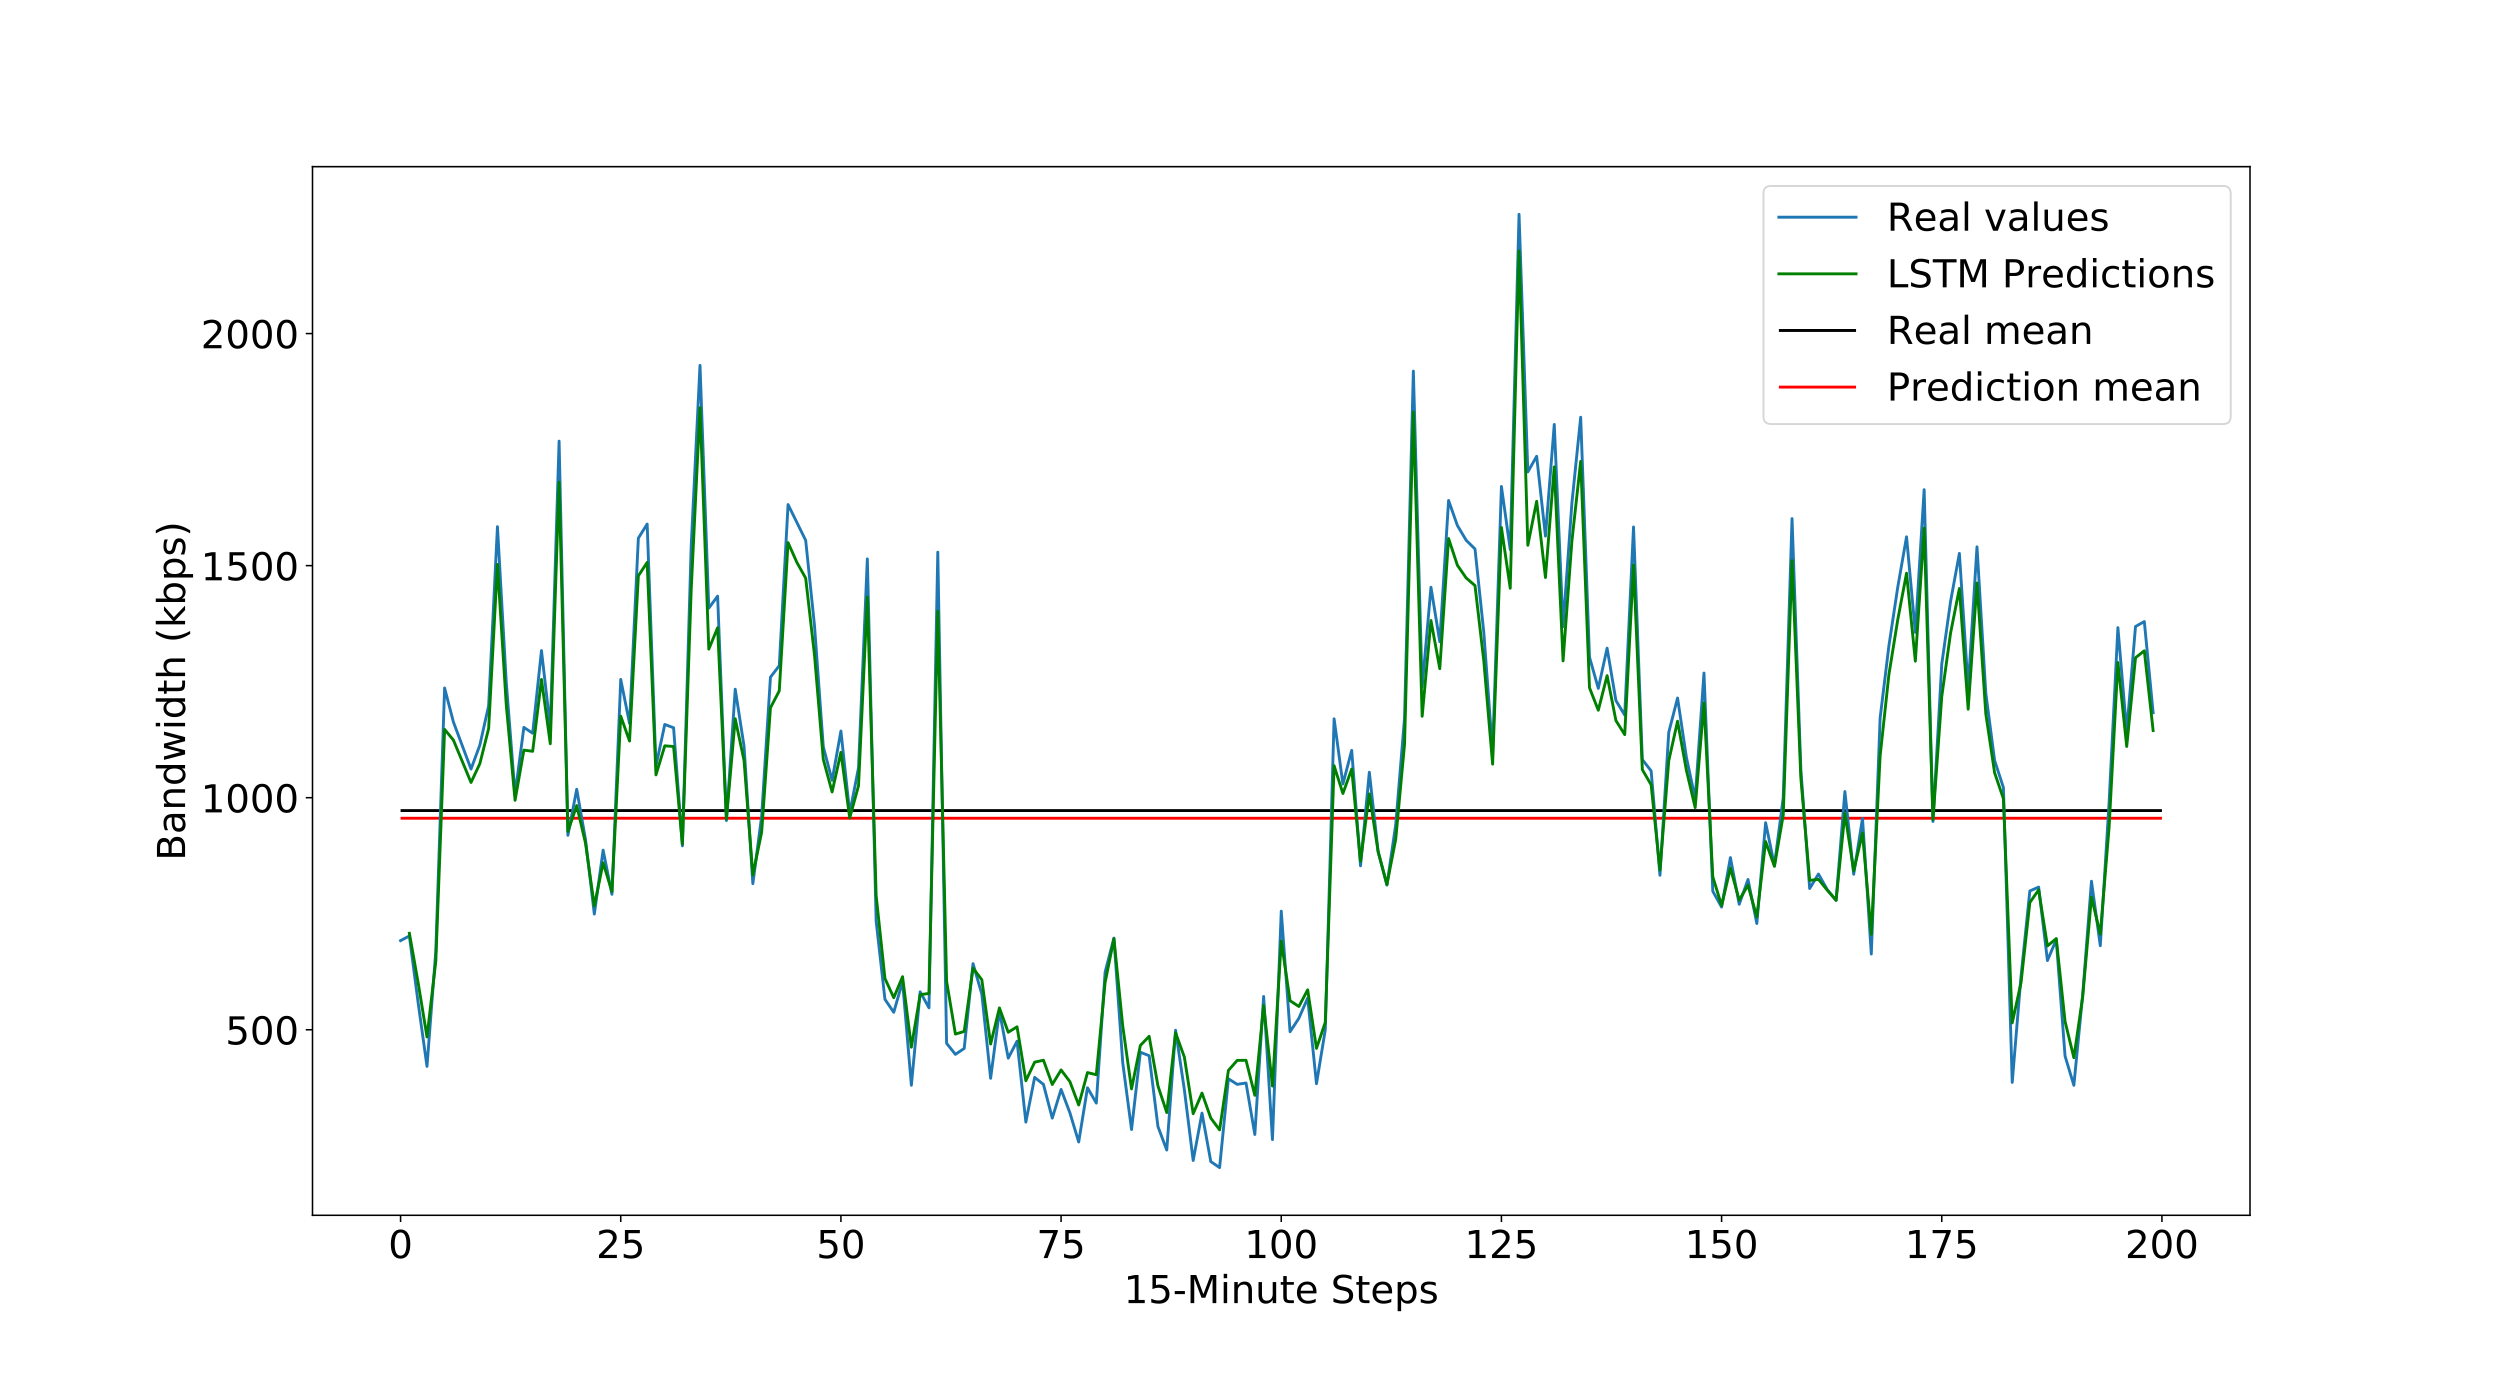 <?xml version="1.0" encoding="utf-8" standalone="no"?>
<!DOCTYPE svg PUBLIC "-//W3C//DTD SVG 1.1//EN"
  "http://www.w3.org/Graphics/SVG/1.1/DTD/svg11.dtd">
<!-- Created with matplotlib (http://matplotlib.org/) -->
<svg height="720pt" version="1.1" viewBox="0 0 1296 720" width="1296pt" xmlns="http://www.w3.org/2000/svg" xmlns:xlink="http://www.w3.org/1999/xlink">
 <defs>
  <style type="text/css">
*{stroke-linecap:butt;stroke-linejoin:round;}
  </style>
 </defs>
 <g id="figure_1">
  <g id="patch_1">
   <path d="M 0 720 
L 1296 720 
L 1296 0 
L 0 0 
z
" style="fill:#ffffff;"/>
  </g>
  <g id="axes_1">
   <g id="patch_2">
    <path d="M 162 630 
L 1166.4 630 
L 1166.4 86.4 
L 162 86.4 
z
" style="fill:#ffffff;"/>
   </g>
   <g id="matplotlib.axis_1">
    <g id="xtick_1">
     <g id="line2d_1">
      <defs>
       <path d="M 0 0 
L 0 3.5 
" id="ma4b2be8c53" style="stroke:#000000;stroke-width:0.8;"/>
      </defs>
      <g>
       <use style="stroke:#000000;stroke-width:0.8;" x="207.655" xlink:href="#ma4b2be8c53" y="630"/>
      </g>
     </g>
     <g id="text_1">
      <!-- 0 -->
      <defs>
       <path d="M 31.781 66.406 
Q 24.172 66.406 20.328 58.906 
Q 16.5 51.422 16.5 36.375 
Q 16.5 21.391 20.328 13.891 
Q 24.172 6.391 31.781 6.391 
Q 39.453 6.391 43.281 13.891 
Q 47.125 21.391 47.125 36.375 
Q 47.125 51.422 43.281 58.906 
Q 39.453 66.406 31.781 66.406 
z
M 31.781 74.219 
Q 44.047 74.219 50.516 64.516 
Q 56.984 54.828 56.984 36.375 
Q 56.984 17.969 50.516 8.266 
Q 44.047 -1.422 31.781 -1.422 
Q 19.531 -1.422 13.062 8.266 
Q 6.594 17.969 6.594 36.375 
Q 6.594 54.828 13.062 64.516 
Q 19.531 74.219 31.781 74.219 
z
" id="DejaVuSans-30"/>
      </defs>
      <g transform="translate(201.292 652.197)scale(0.2 -0.2)">
       <use xlink:href="#DejaVuSans-30"/>
      </g>
     </g>
    </g>
    <g id="xtick_2">
     <g id="line2d_2">
      <g>
       <use style="stroke:#000000;stroke-width:0.8;" x="321.791" xlink:href="#ma4b2be8c53" y="630"/>
      </g>
     </g>
     <g id="text_2">
      <!-- 25 -->
      <defs>
       <path d="M 19.188 8.297 
L 53.609 8.297 
L 53.609 0 
L 7.328 0 
L 7.328 8.297 
Q 12.938 14.109 22.625 23.891 
Q 32.328 33.688 34.812 36.531 
Q 39.547 41.844 41.422 45.531 
Q 43.312 49.219 43.312 52.781 
Q 43.312 58.594 39.234 62.25 
Q 35.156 65.922 28.609 65.922 
Q 23.969 65.922 18.812 64.312 
Q 13.672 62.703 7.812 59.422 
L 7.812 69.391 
Q 13.766 71.781 18.938 73 
Q 24.125 74.219 28.422 74.219 
Q 39.75 74.219 46.484 68.547 
Q 53.219 62.891 53.219 53.422 
Q 53.219 48.922 51.531 44.891 
Q 49.859 40.875 45.406 35.406 
Q 44.188 33.984 37.641 27.219 
Q 31.109 20.453 19.188 8.297 
z
" id="DejaVuSans-32"/>
       <path d="M 10.797 72.906 
L 49.516 72.906 
L 49.516 64.594 
L 19.828 64.594 
L 19.828 46.734 
Q 21.969 47.469 24.109 47.828 
Q 26.266 48.188 28.422 48.188 
Q 40.625 48.188 47.75 41.5 
Q 54.891 34.812 54.891 23.391 
Q 54.891 11.625 47.562 5.094 
Q 40.234 -1.422 26.906 -1.422 
Q 22.312 -1.422 17.547 -0.641 
Q 12.797 0.141 7.719 1.703 
L 7.719 11.625 
Q 12.109 9.234 16.797 8.062 
Q 21.484 6.891 26.703 6.891 
Q 35.156 6.891 40.078 11.328 
Q 45.016 15.766 45.016 23.391 
Q 45.016 31 40.078 35.438 
Q 35.156 39.891 26.703 39.891 
Q 22.75 39.891 18.812 39.016 
Q 14.891 38.141 10.797 36.281 
z
" id="DejaVuSans-35"/>
      </defs>
      <g transform="translate(309.066 652.197)scale(0.2 -0.2)">
       <use xlink:href="#DejaVuSans-32"/>
       <use x="63.623" xlink:href="#DejaVuSans-35"/>
      </g>
     </g>
    </g>
    <g id="xtick_3">
     <g id="line2d_3">
      <g>
       <use style="stroke:#000000;stroke-width:0.8;" x="435.927" xlink:href="#ma4b2be8c53" y="630"/>
      </g>
     </g>
     <g id="text_3">
      <!-- 50 -->
      <g transform="translate(423.202 652.197)scale(0.2 -0.2)">
       <use xlink:href="#DejaVuSans-35"/>
       <use x="63.623" xlink:href="#DejaVuSans-30"/>
      </g>
     </g>
    </g>
    <g id="xtick_4">
     <g id="line2d_4">
      <g>
       <use style="stroke:#000000;stroke-width:0.8;" x="550.064" xlink:href="#ma4b2be8c53" y="630"/>
      </g>
     </g>
     <g id="text_4">
      <!-- 75 -->
      <defs>
       <path d="M 8.203 72.906 
L 55.078 72.906 
L 55.078 68.703 
L 28.609 0 
L 18.312 0 
L 43.219 64.594 
L 8.203 64.594 
z
" id="DejaVuSans-37"/>
      </defs>
      <g transform="translate(537.339 652.197)scale(0.2 -0.2)">
       <use xlink:href="#DejaVuSans-37"/>
       <use x="63.623" xlink:href="#DejaVuSans-35"/>
      </g>
     </g>
    </g>
    <g id="xtick_5">
     <g id="line2d_5">
      <g>
       <use style="stroke:#000000;stroke-width:0.8;" x="664.2" xlink:href="#ma4b2be8c53" y="630"/>
      </g>
     </g>
     <g id="text_5">
      <!-- 100 -->
      <defs>
       <path d="M 12.406 8.297 
L 28.516 8.297 
L 28.516 63.922 
L 10.984 60.406 
L 10.984 69.391 
L 28.422 72.906 
L 38.281 72.906 
L 38.281 8.297 
L 54.391 8.297 
L 54.391 0 
L 12.406 0 
z
" id="DejaVuSans-31"/>
      </defs>
      <g transform="translate(645.112 652.197)scale(0.2 -0.2)">
       <use xlink:href="#DejaVuSans-31"/>
       <use x="63.623" xlink:href="#DejaVuSans-30"/>
       <use x="127.246" xlink:href="#DejaVuSans-30"/>
      </g>
     </g>
    </g>
    <g id="xtick_6">
     <g id="line2d_6">
      <g>
       <use style="stroke:#000000;stroke-width:0.8;" x="778.336" xlink:href="#ma4b2be8c53" y="630"/>
      </g>
     </g>
     <g id="text_6">
      <!-- 125 -->
      <g transform="translate(759.249 652.197)scale(0.2 -0.2)">
       <use xlink:href="#DejaVuSans-31"/>
       <use x="63.623" xlink:href="#DejaVuSans-32"/>
       <use x="127.246" xlink:href="#DejaVuSans-35"/>
      </g>
     </g>
    </g>
    <g id="xtick_7">
     <g id="line2d_7">
      <g>
       <use style="stroke:#000000;stroke-width:0.8;" x="892.473" xlink:href="#ma4b2be8c53" y="630"/>
      </g>
     </g>
     <g id="text_7">
      <!-- 150 -->
      <g transform="translate(873.385 652.197)scale(0.2 -0.2)">
       <use xlink:href="#DejaVuSans-31"/>
       <use x="63.623" xlink:href="#DejaVuSans-35"/>
       <use x="127.246" xlink:href="#DejaVuSans-30"/>
      </g>
     </g>
    </g>
    <g id="xtick_8">
     <g id="line2d_8">
      <g>
       <use style="stroke:#000000;stroke-width:0.8;" x="1006.609" xlink:href="#ma4b2be8c53" y="630"/>
      </g>
     </g>
     <g id="text_8">
      <!-- 175 -->
      <g transform="translate(987.522 652.197)scale(0.2 -0.2)">
       <use xlink:href="#DejaVuSans-31"/>
       <use x="63.623" xlink:href="#DejaVuSans-37"/>
       <use x="127.246" xlink:href="#DejaVuSans-35"/>
      </g>
     </g>
    </g>
    <g id="xtick_9">
     <g id="line2d_9">
      <g>
       <use style="stroke:#000000;stroke-width:0.8;" x="1120.745" xlink:href="#ma4b2be8c53" y="630"/>
      </g>
     </g>
     <g id="text_9">
      <!-- 200 -->
      <g transform="translate(1101.658 652.197)scale(0.2 -0.2)">
       <use xlink:href="#DejaVuSans-32"/>
       <use x="63.623" xlink:href="#DejaVuSans-30"/>
       <use x="127.246" xlink:href="#DejaVuSans-30"/>
      </g>
     </g>
    </g>
    <g id="text_10">
     <!-- 15-Minute Steps -->
     <defs>
      <path d="M 4.891 31.391 
L 31.203 31.391 
L 31.203 23.391 
L 4.891 23.391 
z
" id="DejaVuSans-2d"/>
      <path d="M 9.812 72.906 
L 24.516 72.906 
L 43.109 23.297 
L 61.812 72.906 
L 76.516 72.906 
L 76.516 0 
L 66.891 0 
L 66.891 64.016 
L 48.094 14.016 
L 38.188 14.016 
L 19.391 64.016 
L 19.391 0 
L 9.812 0 
z
" id="DejaVuSans-4d"/>
      <path d="M 9.422 54.688 
L 18.406 54.688 
L 18.406 0 
L 9.422 0 
z
M 9.422 75.984 
L 18.406 75.984 
L 18.406 64.594 
L 9.422 64.594 
z
" id="DejaVuSans-69"/>
      <path d="M 54.891 33.016 
L 54.891 0 
L 45.906 0 
L 45.906 32.719 
Q 45.906 40.484 42.875 44.328 
Q 39.844 48.188 33.797 48.188 
Q 26.516 48.188 22.312 43.547 
Q 18.109 38.922 18.109 30.906 
L 18.109 0 
L 9.078 0 
L 9.078 54.688 
L 18.109 54.688 
L 18.109 46.188 
Q 21.344 51.125 25.703 53.562 
Q 30.078 56 35.797 56 
Q 45.219 56 50.047 50.172 
Q 54.891 44.344 54.891 33.016 
z
" id="DejaVuSans-6e"/>
      <path d="M 8.5 21.578 
L 8.5 54.688 
L 17.484 54.688 
L 17.484 21.922 
Q 17.484 14.156 20.5 10.266 
Q 23.531 6.391 29.594 6.391 
Q 36.859 6.391 41.078 11.031 
Q 45.312 15.672 45.312 23.688 
L 45.312 54.688 
L 54.297 54.688 
L 54.297 0 
L 45.312 0 
L 45.312 8.406 
Q 42.047 3.422 37.719 1 
Q 33.406 -1.422 27.688 -1.422 
Q 18.266 -1.422 13.375 4.438 
Q 8.5 10.297 8.5 21.578 
z
M 31.109 56 
z
" id="DejaVuSans-75"/>
      <path d="M 18.312 70.219 
L 18.312 54.688 
L 36.812 54.688 
L 36.812 47.703 
L 18.312 47.703 
L 18.312 18.016 
Q 18.312 11.328 20.141 9.422 
Q 21.969 7.516 27.594 7.516 
L 36.812 7.516 
L 36.812 0 
L 27.594 0 
Q 17.188 0 13.234 3.875 
Q 9.281 7.766 9.281 18.016 
L 9.281 47.703 
L 2.688 47.703 
L 2.688 54.688 
L 9.281 54.688 
L 9.281 70.219 
z
" id="DejaVuSans-74"/>
      <path d="M 56.203 29.594 
L 56.203 25.203 
L 14.891 25.203 
Q 15.484 15.922 20.484 11.062 
Q 25.484 6.203 34.422 6.203 
Q 39.594 6.203 44.453 7.469 
Q 49.312 8.734 54.109 11.281 
L 54.109 2.781 
Q 49.266 0.734 44.188 -0.344 
Q 39.109 -1.422 33.891 -1.422 
Q 20.797 -1.422 13.156 6.188 
Q 5.516 13.812 5.516 26.812 
Q 5.516 40.234 12.766 48.109 
Q 20.016 56 32.328 56 
Q 43.359 56 49.781 48.891 
Q 56.203 41.797 56.203 29.594 
z
M 47.219 32.234 
Q 47.125 39.594 43.094 43.984 
Q 39.062 48.391 32.422 48.391 
Q 24.906 48.391 20.391 44.141 
Q 15.875 39.891 15.188 32.172 
z
" id="DejaVuSans-65"/>
      <path id="DejaVuSans-20"/>
      <path d="M 53.516 70.516 
L 53.516 60.891 
Q 47.906 63.578 42.922 64.891 
Q 37.938 66.219 33.297 66.219 
Q 25.25 66.219 20.875 63.094 
Q 16.5 59.969 16.5 54.203 
Q 16.5 49.359 19.406 46.891 
Q 22.312 44.438 30.422 42.922 
L 36.375 41.703 
Q 47.406 39.594 52.656 34.297 
Q 57.906 29 57.906 20.125 
Q 57.906 9.516 50.797 4.047 
Q 43.703 -1.422 29.984 -1.422 
Q 24.812 -1.422 18.969 -0.25 
Q 13.141 0.922 6.891 3.219 
L 6.891 13.375 
Q 12.891 10.016 18.656 8.297 
Q 24.422 6.594 29.984 6.594 
Q 38.422 6.594 43.016 9.906 
Q 47.609 13.234 47.609 19.391 
Q 47.609 24.75 44.312 27.781 
Q 41.016 30.812 33.5 32.328 
L 27.484 33.5 
Q 16.453 35.688 11.516 40.375 
Q 6.594 45.062 6.594 53.422 
Q 6.594 63.094 13.406 68.656 
Q 20.219 74.219 32.172 74.219 
Q 37.312 74.219 42.625 73.281 
Q 47.953 72.359 53.516 70.516 
z
" id="DejaVuSans-53"/>
      <path d="M 18.109 8.203 
L 18.109 -20.797 
L 9.078 -20.797 
L 9.078 54.688 
L 18.109 54.688 
L 18.109 46.391 
Q 20.953 51.266 25.266 53.625 
Q 29.594 56 35.594 56 
Q 45.562 56 51.781 48.094 
Q 58.016 40.188 58.016 27.297 
Q 58.016 14.406 51.781 6.484 
Q 45.562 -1.422 35.594 -1.422 
Q 29.594 -1.422 25.266 0.953 
Q 20.953 3.328 18.109 8.203 
z
M 48.688 27.297 
Q 48.688 37.203 44.609 42.844 
Q 40.531 48.484 33.406 48.484 
Q 26.266 48.484 22.188 42.844 
Q 18.109 37.203 18.109 27.297 
Q 18.109 17.391 22.188 11.75 
Q 26.266 6.109 33.406 6.109 
Q 40.531 6.109 44.609 11.75 
Q 48.688 17.391 48.688 27.297 
z
" id="DejaVuSans-70"/>
      <path d="M 44.281 53.078 
L 44.281 44.578 
Q 40.484 46.531 36.375 47.5 
Q 32.281 48.484 27.875 48.484 
Q 21.188 48.484 17.844 46.438 
Q 14.5 44.391 14.5 40.281 
Q 14.5 37.156 16.891 35.375 
Q 19.281 33.594 26.516 31.984 
L 29.594 31.297 
Q 39.156 29.25 43.188 25.516 
Q 47.219 21.781 47.219 15.094 
Q 47.219 7.469 41.188 3.016 
Q 35.156 -1.422 24.609 -1.422 
Q 20.219 -1.422 15.453 -0.562 
Q 10.688 0.297 5.422 2 
L 5.422 11.281 
Q 10.406 8.688 15.234 7.391 
Q 20.062 6.109 24.812 6.109 
Q 31.156 6.109 34.562 8.281 
Q 37.984 10.453 37.984 14.406 
Q 37.984 18.062 35.516 20.016 
Q 33.062 21.969 24.703 23.781 
L 21.578 24.516 
Q 13.234 26.266 9.516 29.906 
Q 5.812 33.547 5.812 39.891 
Q 5.812 47.609 11.281 51.797 
Q 16.75 56 26.812 56 
Q 31.781 56 36.172 55.266 
Q 40.578 54.547 44.281 53.078 
z
" id="DejaVuSans-73"/>
     </defs>
     <g transform="translate(582.555 675.553)scale(0.2 -0.2)">
      <use xlink:href="#DejaVuSans-31"/>
      <use x="63.623" xlink:href="#DejaVuSans-35"/>
      <use x="127.246" xlink:href="#DejaVuSans-2d"/>
      <use x="163.33" xlink:href="#DejaVuSans-4d"/>
      <use x="249.609" xlink:href="#DejaVuSans-69"/>
      <use x="277.393" xlink:href="#DejaVuSans-6e"/>
      <use x="340.771" xlink:href="#DejaVuSans-75"/>
      <use x="404.15" xlink:href="#DejaVuSans-74"/>
      <use x="443.359" xlink:href="#DejaVuSans-65"/>
      <use x="504.883" xlink:href="#DejaVuSans-20"/>
      <use x="536.67" xlink:href="#DejaVuSans-53"/>
      <use x="600.146" xlink:href="#DejaVuSans-74"/>
      <use x="639.355" xlink:href="#DejaVuSans-65"/>
      <use x="700.879" xlink:href="#DejaVuSans-70"/>
      <use x="764.355" xlink:href="#DejaVuSans-73"/>
     </g>
    </g>
   </g>
   <g id="matplotlib.axis_2">
    <g id="ytick_1">
     <g id="line2d_10">
      <defs>
       <path d="M 0 0 
L -3.5 0 
" id="m0b513a8dd4" style="stroke:#000000;stroke-width:0.8;"/>
      </defs>
      <g>
       <use style="stroke:#000000;stroke-width:0.8;" x="162" xlink:href="#m0b513a8dd4" y="533.84"/>
      </g>
     </g>
     <g id="text_11">
      <!-- 500 -->
      <g transform="translate(116.825 541.439)scale(0.2 -0.2)">
       <use xlink:href="#DejaVuSans-35"/>
       <use x="63.623" xlink:href="#DejaVuSans-30"/>
       <use x="127.246" xlink:href="#DejaVuSans-30"/>
      </g>
     </g>
    </g>
    <g id="ytick_2">
     <g id="line2d_11">
      <g>
       <use style="stroke:#000000;stroke-width:0.8;" x="162" xlink:href="#m0b513a8dd4" y="413.536"/>
      </g>
     </g>
     <g id="text_12">
      <!-- 1000 -->
      <g transform="translate(104.1 421.135)scale(0.2 -0.2)">
       <use xlink:href="#DejaVuSans-31"/>
       <use x="63.623" xlink:href="#DejaVuSans-30"/>
       <use x="127.246" xlink:href="#DejaVuSans-30"/>
       <use x="190.869" xlink:href="#DejaVuSans-30"/>
      </g>
     </g>
    </g>
    <g id="ytick_3">
     <g id="line2d_12">
      <g>
       <use style="stroke:#000000;stroke-width:0.8;" x="162" xlink:href="#m0b513a8dd4" y="293.233"/>
      </g>
     </g>
     <g id="text_13">
      <!-- 1500 -->
      <g transform="translate(104.1 300.831)scale(0.2 -0.2)">
       <use xlink:href="#DejaVuSans-31"/>
       <use x="63.623" xlink:href="#DejaVuSans-35"/>
       <use x="127.246" xlink:href="#DejaVuSans-30"/>
       <use x="190.869" xlink:href="#DejaVuSans-30"/>
      </g>
     </g>
    </g>
    <g id="ytick_4">
     <g id="line2d_13">
      <g>
       <use style="stroke:#000000;stroke-width:0.8;" x="162" xlink:href="#m0b513a8dd4" y="172.929"/>
      </g>
     </g>
     <g id="text_14">
      <!-- 2000 -->
      <g transform="translate(104.1 180.528)scale(0.2 -0.2)">
       <use xlink:href="#DejaVuSans-32"/>
       <use x="63.623" xlink:href="#DejaVuSans-30"/>
       <use x="127.246" xlink:href="#DejaVuSans-30"/>
       <use x="190.869" xlink:href="#DejaVuSans-30"/>
      </g>
     </g>
    </g>
    <g id="text_15">
     <!-- Bandwidth (kbps) -->
     <defs>
      <path d="M 19.672 34.812 
L 19.672 8.109 
L 35.5 8.109 
Q 43.453 8.109 47.281 11.406 
Q 51.125 14.703 51.125 21.484 
Q 51.125 28.328 47.281 31.562 
Q 43.453 34.812 35.5 34.812 
z
M 19.672 64.797 
L 19.672 42.828 
L 34.281 42.828 
Q 41.5 42.828 45.031 45.531 
Q 48.578 48.25 48.578 53.812 
Q 48.578 59.328 45.031 62.062 
Q 41.5 64.797 34.281 64.797 
z
M 9.812 72.906 
L 35.016 72.906 
Q 46.297 72.906 52.391 68.219 
Q 58.5 63.531 58.5 54.891 
Q 58.5 48.188 55.375 44.234 
Q 52.25 40.281 46.188 39.312 
Q 53.469 37.75 57.5 32.781 
Q 61.531 27.828 61.531 20.406 
Q 61.531 10.641 54.891 5.312 
Q 48.25 0 35.984 0 
L 9.812 0 
z
" id="DejaVuSans-42"/>
      <path d="M 34.281 27.484 
Q 23.391 27.484 19.188 25 
Q 14.984 22.516 14.984 16.5 
Q 14.984 11.719 18.141 8.906 
Q 21.297 6.109 26.703 6.109 
Q 34.188 6.109 38.703 11.406 
Q 43.219 16.703 43.219 25.484 
L 43.219 27.484 
z
M 52.203 31.203 
L 52.203 0 
L 43.219 0 
L 43.219 8.297 
Q 40.141 3.328 35.547 0.953 
Q 30.953 -1.422 24.312 -1.422 
Q 15.922 -1.422 10.953 3.297 
Q 6 8.016 6 15.922 
Q 6 25.141 12.172 29.828 
Q 18.359 34.516 30.609 34.516 
L 43.219 34.516 
L 43.219 35.406 
Q 43.219 41.609 39.141 45 
Q 35.062 48.391 27.688 48.391 
Q 23 48.391 18.547 47.266 
Q 14.109 46.141 10.016 43.891 
L 10.016 52.203 
Q 14.938 54.109 19.578 55.047 
Q 24.219 56 28.609 56 
Q 40.484 56 46.344 49.844 
Q 52.203 43.703 52.203 31.203 
z
" id="DejaVuSans-61"/>
      <path d="M 45.406 46.391 
L 45.406 75.984 
L 54.391 75.984 
L 54.391 0 
L 45.406 0 
L 45.406 8.203 
Q 42.578 3.328 38.25 0.953 
Q 33.938 -1.422 27.875 -1.422 
Q 17.969 -1.422 11.734 6.484 
Q 5.516 14.406 5.516 27.297 
Q 5.516 40.188 11.734 48.094 
Q 17.969 56 27.875 56 
Q 33.938 56 38.25 53.625 
Q 42.578 51.266 45.406 46.391 
z
M 14.797 27.297 
Q 14.797 17.391 18.875 11.75 
Q 22.953 6.109 30.078 6.109 
Q 37.203 6.109 41.297 11.75 
Q 45.406 17.391 45.406 27.297 
Q 45.406 37.203 41.297 42.844 
Q 37.203 48.484 30.078 48.484 
Q 22.953 48.484 18.875 42.844 
Q 14.797 37.203 14.797 27.297 
z
" id="DejaVuSans-64"/>
      <path d="M 4.203 54.688 
L 13.188 54.688 
L 24.422 12.016 
L 35.594 54.688 
L 46.188 54.688 
L 57.422 12.016 
L 68.609 54.688 
L 77.594 54.688 
L 63.281 0 
L 52.688 0 
L 40.922 44.828 
L 29.109 0 
L 18.5 0 
z
" id="DejaVuSans-77"/>
      <path d="M 54.891 33.016 
L 54.891 0 
L 45.906 0 
L 45.906 32.719 
Q 45.906 40.484 42.875 44.328 
Q 39.844 48.188 33.797 48.188 
Q 26.516 48.188 22.312 43.547 
Q 18.109 38.922 18.109 30.906 
L 18.109 0 
L 9.078 0 
L 9.078 75.984 
L 18.109 75.984 
L 18.109 46.188 
Q 21.344 51.125 25.703 53.562 
Q 30.078 56 35.797 56 
Q 45.219 56 50.047 50.172 
Q 54.891 44.344 54.891 33.016 
z
" id="DejaVuSans-68"/>
      <path d="M 31 75.875 
Q 24.469 64.656 21.281 53.656 
Q 18.109 42.672 18.109 31.391 
Q 18.109 20.125 21.312 9.062 
Q 24.516 -2 31 -13.188 
L 23.188 -13.188 
Q 15.875 -1.703 12.234 9.375 
Q 8.594 20.453 8.594 31.391 
Q 8.594 42.281 12.203 53.312 
Q 15.828 64.359 23.188 75.875 
z
" id="DejaVuSans-28"/>
      <path d="M 9.078 75.984 
L 18.109 75.984 
L 18.109 31.109 
L 44.922 54.688 
L 56.391 54.688 
L 27.391 29.109 
L 57.625 0 
L 45.906 0 
L 18.109 26.703 
L 18.109 0 
L 9.078 0 
z
" id="DejaVuSans-6b"/>
      <path d="M 48.688 27.297 
Q 48.688 37.203 44.609 42.844 
Q 40.531 48.484 33.406 48.484 
Q 26.266 48.484 22.188 42.844 
Q 18.109 37.203 18.109 27.297 
Q 18.109 17.391 22.188 11.75 
Q 26.266 6.109 33.406 6.109 
Q 40.531 6.109 44.609 11.75 
Q 48.688 17.391 48.688 27.297 
z
M 18.109 46.391 
Q 20.953 51.266 25.266 53.625 
Q 29.594 56 35.594 56 
Q 45.562 56 51.781 48.094 
Q 58.016 40.188 58.016 27.297 
Q 58.016 14.406 51.781 6.484 
Q 45.562 -1.422 35.594 -1.422 
Q 29.594 -1.422 25.266 0.953 
Q 20.953 3.328 18.109 8.203 
L 18.109 0 
L 9.078 0 
L 9.078 75.984 
L 18.109 75.984 
z
" id="DejaVuSans-62"/>
      <path d="M 8.016 75.875 
L 15.828 75.875 
Q 23.141 64.359 26.781 53.312 
Q 30.422 42.281 30.422 31.391 
Q 30.422 20.453 26.781 9.375 
Q 23.141 -1.703 15.828 -13.188 
L 8.016 -13.188 
Q 14.5 -2 17.703 9.062 
Q 20.906 20.125 20.906 31.391 
Q 20.906 42.672 17.703 53.656 
Q 14.5 64.656 8.016 75.875 
z
" id="DejaVuSans-29"/>
     </defs>
     <g transform="translate(95.941 446.116)rotate(-90)scale(0.2 -0.2)">
      <use xlink:href="#DejaVuSans-42"/>
      <use x="68.604" xlink:href="#DejaVuSans-61"/>
      <use x="129.883" xlink:href="#DejaVuSans-6e"/>
      <use x="193.262" xlink:href="#DejaVuSans-64"/>
      <use x="256.738" xlink:href="#DejaVuSans-77"/>
      <use x="338.525" xlink:href="#DejaVuSans-69"/>
      <use x="366.309" xlink:href="#DejaVuSans-64"/>
      <use x="429.785" xlink:href="#DejaVuSans-74"/>
      <use x="468.994" xlink:href="#DejaVuSans-68"/>
      <use x="532.373" xlink:href="#DejaVuSans-20"/>
      <use x="564.16" xlink:href="#DejaVuSans-28"/>
      <use x="603.174" xlink:href="#DejaVuSans-6b"/>
      <use x="661.084" xlink:href="#DejaVuSans-62"/>
      <use x="724.561" xlink:href="#DejaVuSans-70"/>
      <use x="788.037" xlink:href="#DejaVuSans-73"/>
      <use x="840.137" xlink:href="#DejaVuSans-29"/>
     </g>
    </g>
   </g>
   <g id="LineCollection_1">
    <path clip-path="url(#p8154815195)" d="M 207.655 420.204 
L 1120.745 420.204 
" style="fill:none;stroke:#000000;stroke-width:1.5;"/>
   </g>
   <g id="LineCollection_2">
    <path clip-path="url(#p8154815195)" d="M 207.655 424.173 
L 1120.745 424.173 
" style="fill:none;stroke:#ff0000;stroke-width:1.5;"/>
   </g>
   <g id="line2d_14">
    <path clip-path="url(#p8154815195)" d="M 207.655 487.626 
L 212.22 485.197 
L 216.785 519.992 
L 221.351 552.806 
L 225.916 493.183 
L 230.482 356.653 
L 235.047 374.297 
L 244.178 398.67 
L 248.744 386.287 
L 253.309 365.868 
L 257.875 273.035 
L 262.44 353.599 
L 267.005 411.778 
L 271.571 377.069 
L 276.136 380.115 
L 280.702 337.265 
L 285.267 377.191 
L 289.833 228.694 
L 294.398 433.035 
L 298.964 409.169 
L 303.529 435.285 
L 308.095 473.849 
L 312.66 440.726 
L 317.225 463.606 
L 321.791 352.221 
L 326.356 375.041 
L 330.922 278.98 
L 335.487 271.687 
L 340.053 397.07 
L 344.618 375.561 
L 349.184 377.279 
L 353.749 438.485 
L 358.315 283.048 
L 362.88 189.425 
L 367.445 315.255 
L 372.011 309.04 
L 376.576 425.351 
L 381.142 357.292 
L 385.707 386.775 
L 390.273 458.086 
L 394.838 423.144 
L 399.404 351.038 
L 403.969 345.108 
L 408.535 261.558 
L 417.665 280.127 
L 422.231 324.262 
L 426.796 387.142 
L 431.362 404.539 
L 435.927 378.964 
L 440.493 421.516 
L 445.058 397.947 
L 449.624 289.73 
L 454.189 477.491 
L 458.755 518.063 
L 463.32 524.77 
L 467.885 508.808 
L 472.451 562.606 
L 477.016 514.189 
L 481.582 522.447 
L 486.147 286.252 
L 490.713 540.859 
L 495.278 546.576 
L 499.844 543.514 
L 504.409 499.556 
L 508.975 515.304 
L 513.54 558.985 
L 518.105 524.192 
L 522.671 548.542 
L 527.236 539.762 
L 531.802 581.707 
L 536.367 558.515 
L 540.933 562.161 
L 545.498 579.635 
L 550.064 564.76 
L 554.629 576.859 
L 559.195 592.001 
L 563.76 563.906 
L 568.325 571.852 
L 572.891 503.926 
L 577.456 486.318 
L 582.022 550.924 
L 586.587 585.531 
L 591.153 545.483 
L 595.718 547.271 
L 600.284 584.019 
L 604.849 596.184 
L 609.415 534.06 
L 613.98 564.999 
L 618.545 601.599 
L 623.111 577.03 
L 627.676 602.168 
L 632.242 605.291 
L 636.807 559.24 
L 641.373 562.131 
L 645.938 561.432 
L 650.504 588.113 
L 655.069 516.566 
L 659.635 590.771 
L 664.2 472.347 
L 668.765 534.83 
L 673.331 527.89 
L 677.896 517.41 
L 682.462 561.798 
L 687.027 533.847 
L 691.593 372.638 
L 696.158 406.425 
L 700.724 388.986 
L 705.289 448.847 
L 709.855 400.343 
L 714.42 441.535 
L 718.985 458.824 
L 723.551 427.436 
L 728.116 372.259 
L 732.682 192.377 
L 737.247 356.223 
L 741.813 304.429 
L 746.378 332.667 
L 750.944 259.437 
L 755.509 272.41 
L 760.075 280.09 
L 764.64 284.594 
L 769.205 327.848 
L 773.771 390.01 
L 778.336 252.186 
L 782.902 284.902 
L 787.467 111.109 
L 792.033 244.634 
L 796.598 236.537 
L 801.164 277.902 
L 805.729 220.039 
L 810.295 324.833 
L 814.86 260.94 
L 819.425 216.298 
L 823.991 340.642 
L 828.556 356.858 
L 833.122 335.999 
L 837.687 363.161 
L 842.253 370.702 
L 846.818 273.189 
L 851.384 393.757 
L 855.949 399.637 
L 860.515 453.717 
L 865.08 379.676 
L 869.645 361.852 
L 874.211 392.472 
L 878.776 413.979 
L 883.342 348.908 
L 887.907 462.002 
L 892.473 470.23 
L 897.038 444.576 
L 901.604 468.765 
L 906.169 455.924 
L 910.735 478.751 
L 915.3 426.51 
L 919.865 448.607 
L 924.431 413.453 
L 928.996 268.845 
L 933.562 399.014 
L 938.127 460.612 
L 942.693 453.094 
L 947.258 461.183 
L 951.824 466.776 
L 956.389 410.339 
L 960.955 453.199 
L 965.52 424.26 
L 970.085 494.562 
L 974.651 372.21 
L 979.216 334.726 
L 983.782 304.476 
L 988.347 278.292 
L 992.913 327.835 
L 997.478 253.85 
L 1002.044 425.847 
L 1006.609 344.242 
L 1011.175 311.797 
L 1015.74 286.885 
L 1020.305 356.584 
L 1024.871 283.489 
L 1029.436 359.298 
L 1034.002 394.2 
L 1038.567 408.271 
L 1043.133 561.111 
L 1047.698 506.161 
L 1052.264 461.889 
L 1056.829 459.864 
L 1061.395 497.946 
L 1065.96 487.164 
L 1070.525 547.468 
L 1075.091 562.625 
L 1079.656 515.761 
L 1084.222 456.833 
L 1088.787 490.24 
L 1093.353 416.099 
L 1097.918 325.369 
L 1102.484 379.144 
L 1107.049 324.773 
L 1111.615 322.225 
L 1116.18 369.479 
L 1116.18 369.479 
" style="fill:none;stroke:#1f77b4;stroke-linecap:square;stroke-width:1.5;"/>
   </g>
   <g id="line2d_15">
    <path clip-path="url(#p8154815195)" d="M 212.22 483.817 
L 216.785 509.564 
L 221.351 537.55 
L 225.916 498.372 
L 230.482 378.118 
L 235.047 383.665 
L 244.178 405.627 
L 248.744 395.902 
L 253.309 377.685 
L 257.875 292.607 
L 262.44 365.306 
L 267.005 414.888 
L 271.571 388.86 
L 276.136 389.475 
L 280.702 352.227 
L 285.267 385.558 
L 289.833 250.066 
L 294.398 431.002 
L 298.964 417.608 
L 303.529 437.116 
L 308.095 469.627 
L 312.66 447.316 
L 317.225 462.192 
L 321.791 371.249 
L 326.356 384.151 
L 330.922 298.506 
L 335.487 291.57 
L 340.053 401.7 
L 344.618 386.642 
L 349.184 386.984 
L 353.749 437.581 
L 358.315 305.736 
L 362.88 211.383 
L 367.445 336.503 
L 372.011 325.42 
L 376.576 424.567 
L 381.142 372.598 
L 385.707 394.275 
L 390.273 453.584 
L 394.838 431.404 
L 399.404 366.922 
L 403.969 358.159 
L 408.535 281.287 
L 413.1 291.559 
L 417.665 299.721 
L 422.231 339.528 
L 426.796 393.667 
L 431.362 410.551 
L 435.927 390.017 
L 440.493 424.035 
L 445.058 407.312 
L 449.624 309.557 
L 454.189 464.163 
L 458.755 507.242 
L 463.32 517.209 
L 467.885 506.318 
L 472.451 542.866 
L 477.016 515.636 
L 481.582 515.001 
L 486.147 316.796 
L 490.713 508.631 
L 495.278 536.063 
L 499.844 534.701 
L 504.409 501.916 
L 508.975 507.88 
L 513.54 541.231 
L 518.105 522.505 
L 522.671 535.12 
L 527.236 532.297 
L 531.802 560.263 
L 536.367 550.615 
L 540.933 549.619 
L 545.498 562.204 
L 550.064 554.661 
L 554.629 560.709 
L 559.195 572.829 
L 563.76 556.016 
L 568.325 557.146 
L 572.891 509.304 
L 577.456 486.63 
L 582.022 531.833 
L 586.587 564.495 
L 591.153 541.967 
L 595.718 537.221 
L 600.284 562.931 
L 604.849 576.759 
L 609.415 535.394 
L 613.98 548.014 
L 618.545 577.344 
L 623.111 566.647 
L 627.676 579.609 
L 632.242 585.739 
L 636.807 554.882 
L 641.373 549.707 
L 645.938 549.654 
L 650.504 567.823 
L 655.069 521.252 
L 659.635 563.014 
L 664.2 487.8 
L 668.765 518.766 
L 673.331 521.763 
L 677.896 513.124 
L 682.462 543.471 
L 687.027 529.967 
L 691.593 396.938 
L 696.158 411.339 
L 700.724 398.683 
L 705.289 446.501 
L 709.855 411.569 
L 714.42 441.481 
L 718.985 458.522 
L 723.551 434.995 
L 728.116 385.818 
L 732.682 213.646 
L 737.247 371.314 
L 741.813 321.669 
L 746.378 346.649 
L 750.944 279.17 
L 755.509 293.027 
L 760.075 299.634 
L 764.64 303.554 
L 769.205 342.617 
L 773.771 396.131 
L 778.336 273.455 
L 782.902 304.948 
L 787.467 130.069 
L 792.033 282.665 
L 796.598 259.856 
L 801.164 299.373 
L 805.729 242.051 
L 810.295 342.597 
L 814.86 280.602 
L 819.425 239.199 
L 823.991 356.519 
L 828.556 368.182 
L 833.122 350.253 
L 837.687 373.534 
L 842.253 380.823 
L 846.818 292.891 
L 851.384 398.977 
L 855.949 406.855 
L 860.515 451.058 
L 865.08 394.386 
L 869.645 373.874 
L 874.211 399.242 
L 878.776 418.667 
L 883.342 364.418 
L 887.907 454.466 
L 892.473 469.448 
L 897.038 450.036 
L 901.604 466.571 
L 906.169 458.931 
L 910.735 475.403 
L 915.3 436.261 
L 919.865 449.125 
L 924.431 422.513 
L 928.996 290.614 
L 933.562 403.317 
L 938.127 456.395 
L 942.693 455.849 
L 947.258 461.482 
L 951.824 466.673 
L 956.389 421.641 
L 960.955 451.448 
L 965.52 431.856 
L 970.085 484.335 
L 974.651 391.952 
L 979.216 349.636 
L 983.782 321.338 
L 988.347 297.153 
L 992.913 342.737 
L 997.478 273.816 
L 1002.044 424.901 
L 1006.609 361.074 
L 1011.175 328.159 
L 1015.74 305.081 
L 1020.305 367.644 
L 1024.871 302.236 
L 1029.436 370.011 
L 1034.002 400.584 
L 1038.567 414.065 
L 1043.133 530.264 
L 1047.698 509.408 
L 1052.264 467.891 
L 1056.829 461.328 
L 1061.395 490.376 
L 1065.96 486.548 
L 1070.525 529.512 
L 1075.091 548.306 
L 1079.656 516.809 
L 1084.222 465.064 
L 1088.787 484.254 
L 1093.353 428.898 
L 1097.918 343.443 
L 1102.484 386.966 
L 1107.049 340.965 
L 1111.615 337.357 
L 1116.18 378.716 
L 1116.18 378.716 
" style="fill:none;stroke:#008000;stroke-linecap:square;stroke-width:1.5;"/>
   </g>
   <g id="patch_3">
    <path d="M 162 630 
L 162 86.4 
" style="fill:none;stroke:#000000;stroke-linecap:square;stroke-linejoin:miter;stroke-width:0.8;"/>
   </g>
   <g id="patch_4">
    <path d="M 1166.4 630 
L 1166.4 86.4 
" style="fill:none;stroke:#000000;stroke-linecap:square;stroke-linejoin:miter;stroke-width:0.8;"/>
   </g>
   <g id="patch_5">
    <path d="M 162 630 
L 1166.4 630 
" style="fill:none;stroke:#000000;stroke-linecap:square;stroke-linejoin:miter;stroke-width:0.8;"/>
   </g>
   <g id="patch_6">
    <path d="M 162 86.4 
L 1166.4 86.4 
" style="fill:none;stroke:#000000;stroke-linecap:square;stroke-linejoin:miter;stroke-width:0.8;"/>
   </g>
   <g id="legend_1">
    <g id="patch_7">
     <path d="M 918.175 219.825 
L 1152.4 219.825 
Q 1156.4 219.825 1156.4 215.825 
L 1156.4 100.4 
Q 1156.4 96.4 1152.4 96.4 
L 918.175 96.4 
Q 914.175 96.4 914.175 100.4 
L 914.175 215.825 
Q 914.175 219.825 918.175 219.825 
z
" style="fill:#ffffff;opacity:0.8;stroke:#cccccc;stroke-linejoin:miter;"/>
    </g>
    <g id="line2d_16">
     <path d="M 922.175 112.597 
L 962.175 112.597 
" style="fill:none;stroke:#1f77b4;stroke-linecap:square;stroke-width:1.5;"/>
    </g>
    <g id="line2d_17"/>
    <g id="text_16">
     <!-- Real values -->
     <defs>
      <path d="M 44.391 34.188 
Q 47.562 33.109 50.562 29.594 
Q 53.562 26.078 56.594 19.922 
L 66.609 0 
L 56 0 
L 46.688 18.703 
Q 43.062 26.031 39.672 28.422 
Q 36.281 30.812 30.422 30.812 
L 19.672 30.812 
L 19.672 0 
L 9.812 0 
L 9.812 72.906 
L 32.078 72.906 
Q 44.578 72.906 50.734 67.672 
Q 56.891 62.453 56.891 51.906 
Q 56.891 45.016 53.688 40.469 
Q 50.484 35.938 44.391 34.188 
z
M 19.672 64.797 
L 19.672 38.922 
L 32.078 38.922 
Q 39.203 38.922 42.844 42.219 
Q 46.484 45.516 46.484 51.906 
Q 46.484 58.297 42.844 61.547 
Q 39.203 64.797 32.078 64.797 
z
" id="DejaVuSans-52"/>
      <path d="M 9.422 75.984 
L 18.406 75.984 
L 18.406 0 
L 9.422 0 
z
" id="DejaVuSans-6c"/>
      <path d="M 2.984 54.688 
L 12.5 54.688 
L 29.594 8.797 
L 46.688 54.688 
L 56.203 54.688 
L 35.688 0 
L 23.484 0 
z
" id="DejaVuSans-76"/>
     </defs>
     <g transform="translate(978.175 119.597)scale(0.2 -0.2)">
      <use xlink:href="#DejaVuSans-52"/>
      <use x="69.42" xlink:href="#DejaVuSans-65"/>
      <use x="130.943" xlink:href="#DejaVuSans-61"/>
      <use x="192.223" xlink:href="#DejaVuSans-6c"/>
      <use x="220.006" xlink:href="#DejaVuSans-20"/>
      <use x="251.793" xlink:href="#DejaVuSans-76"/>
      <use x="310.973" xlink:href="#DejaVuSans-61"/>
      <use x="372.252" xlink:href="#DejaVuSans-6c"/>
      <use x="400.035" xlink:href="#DejaVuSans-75"/>
      <use x="463.414" xlink:href="#DejaVuSans-65"/>
      <use x="524.938" xlink:href="#DejaVuSans-73"/>
     </g>
    </g>
    <g id="line2d_18">
     <path d="M 922.175 141.953 
L 962.175 141.953 
" style="fill:none;stroke:#008000;stroke-linecap:square;stroke-width:1.5;"/>
    </g>
    <g id="line2d_19"/>
    <g id="text_17">
     <!-- LSTM Predictions -->
     <defs>
      <path d="M 9.812 72.906 
L 19.672 72.906 
L 19.672 8.297 
L 55.172 8.297 
L 55.172 0 
L 9.812 0 
z
" id="DejaVuSans-4c"/>
      <path d="M -0.297 72.906 
L 61.375 72.906 
L 61.375 64.594 
L 35.5 64.594 
L 35.5 0 
L 25.594 0 
L 25.594 64.594 
L -0.297 64.594 
z
" id="DejaVuSans-54"/>
      <path d="M 19.672 64.797 
L 19.672 37.406 
L 32.078 37.406 
Q 38.969 37.406 42.719 40.969 
Q 46.484 44.531 46.484 51.125 
Q 46.484 57.672 42.719 61.234 
Q 38.969 64.797 32.078 64.797 
z
M 9.812 72.906 
L 32.078 72.906 
Q 44.344 72.906 50.609 67.359 
Q 56.891 61.812 56.891 51.125 
Q 56.891 40.328 50.609 34.812 
Q 44.344 29.297 32.078 29.297 
L 19.672 29.297 
L 19.672 0 
L 9.812 0 
z
" id="DejaVuSans-50"/>
      <path d="M 41.109 46.297 
Q 39.594 47.172 37.812 47.578 
Q 36.031 48 33.891 48 
Q 26.266 48 22.188 43.047 
Q 18.109 38.094 18.109 28.812 
L 18.109 0 
L 9.078 0 
L 9.078 54.688 
L 18.109 54.688 
L 18.109 46.188 
Q 20.953 51.172 25.484 53.578 
Q 30.031 56 36.531 56 
Q 37.453 56 38.578 55.875 
Q 39.703 55.766 41.062 55.516 
z
" id="DejaVuSans-72"/>
      <path d="M 48.781 52.594 
L 48.781 44.188 
Q 44.969 46.297 41.141 47.344 
Q 37.312 48.391 33.406 48.391 
Q 24.656 48.391 19.812 42.844 
Q 14.984 37.312 14.984 27.297 
Q 14.984 17.281 19.812 11.734 
Q 24.656 6.203 33.406 6.203 
Q 37.312 6.203 41.141 7.25 
Q 44.969 8.297 48.781 10.406 
L 48.781 2.094 
Q 45.016 0.344 40.984 -0.531 
Q 36.969 -1.422 32.422 -1.422 
Q 20.062 -1.422 12.781 6.344 
Q 5.516 14.109 5.516 27.297 
Q 5.516 40.672 12.859 48.328 
Q 20.219 56 33.016 56 
Q 37.156 56 41.109 55.141 
Q 45.062 54.297 48.781 52.594 
z
" id="DejaVuSans-63"/>
      <path d="M 30.609 48.391 
Q 23.391 48.391 19.188 42.75 
Q 14.984 37.109 14.984 27.297 
Q 14.984 17.484 19.156 11.844 
Q 23.344 6.203 30.609 6.203 
Q 37.797 6.203 41.984 11.859 
Q 46.188 17.531 46.188 27.297 
Q 46.188 37.016 41.984 42.703 
Q 37.797 48.391 30.609 48.391 
z
M 30.609 56 
Q 42.328 56 49.016 48.375 
Q 55.719 40.766 55.719 27.297 
Q 55.719 13.875 49.016 6.219 
Q 42.328 -1.422 30.609 -1.422 
Q 18.844 -1.422 12.172 6.219 
Q 5.516 13.875 5.516 27.297 
Q 5.516 40.766 12.172 48.375 
Q 18.844 56 30.609 56 
z
" id="DejaVuSans-6f"/>
     </defs>
     <g transform="translate(978.175 148.953)scale(0.2 -0.2)">
      <use xlink:href="#DejaVuSans-4c"/>
      <use x="55.713" xlink:href="#DejaVuSans-53"/>
      <use x="119.189" xlink:href="#DejaVuSans-54"/>
      <use x="180.273" xlink:href="#DejaVuSans-4d"/>
      <use x="266.553" xlink:href="#DejaVuSans-20"/>
      <use x="298.34" xlink:href="#DejaVuSans-50"/>
      <use x="358.627" xlink:href="#DejaVuSans-72"/>
      <use x="399.709" xlink:href="#DejaVuSans-65"/>
      <use x="461.232" xlink:href="#DejaVuSans-64"/>
      <use x="524.709" xlink:href="#DejaVuSans-69"/>
      <use x="552.492" xlink:href="#DejaVuSans-63"/>
      <use x="607.473" xlink:href="#DejaVuSans-74"/>
      <use x="646.682" xlink:href="#DejaVuSans-69"/>
      <use x="674.465" xlink:href="#DejaVuSans-6f"/>
      <use x="735.646" xlink:href="#DejaVuSans-6e"/>
      <use x="799.025" xlink:href="#DejaVuSans-73"/>
     </g>
    </g>
    <g id="line2d_20">
     <path d="M 922.175 171.309 
L 962.175 171.309 
" style="fill:none;stroke:#000000;stroke-width:1.5;"/>
    </g>
    <g id="text_18">
     <!-- Real mean -->
     <defs>
      <path d="M 52 44.188 
Q 55.375 50.25 60.062 53.125 
Q 64.75 56 71.094 56 
Q 79.641 56 84.281 50.016 
Q 88.922 44.047 88.922 33.016 
L 88.922 0 
L 79.891 0 
L 79.891 32.719 
Q 79.891 40.578 77.094 44.375 
Q 74.312 48.188 68.609 48.188 
Q 61.625 48.188 57.562 43.547 
Q 53.516 38.922 53.516 30.906 
L 53.516 0 
L 44.484 0 
L 44.484 32.719 
Q 44.484 40.625 41.703 44.406 
Q 38.922 48.188 33.109 48.188 
Q 26.219 48.188 22.156 43.531 
Q 18.109 38.875 18.109 30.906 
L 18.109 0 
L 9.078 0 
L 9.078 54.688 
L 18.109 54.688 
L 18.109 46.188 
Q 21.188 51.219 25.484 53.609 
Q 29.781 56 35.688 56 
Q 41.656 56 45.828 52.969 
Q 50 49.953 52 44.188 
z
" id="DejaVuSans-6d"/>
     </defs>
     <g transform="translate(978.175 178.309)scale(0.2 -0.2)">
      <use xlink:href="#DejaVuSans-52"/>
      <use x="69.42" xlink:href="#DejaVuSans-65"/>
      <use x="130.943" xlink:href="#DejaVuSans-61"/>
      <use x="192.223" xlink:href="#DejaVuSans-6c"/>
      <use x="220.006" xlink:href="#DejaVuSans-20"/>
      <use x="251.793" xlink:href="#DejaVuSans-6d"/>
      <use x="349.205" xlink:href="#DejaVuSans-65"/>
      <use x="410.729" xlink:href="#DejaVuSans-61"/>
      <use x="472.008" xlink:href="#DejaVuSans-6e"/>
     </g>
    </g>
    <g id="line2d_21">
     <path d="M 922.175 200.666 
L 962.175 200.666 
" style="fill:none;stroke:#ff0000;stroke-width:1.5;"/>
    </g>
    <g id="text_19">
     <!-- Prediction mean -->
     <g transform="translate(978.175 207.666)scale(0.2 -0.2)">
      <use xlink:href="#DejaVuSans-50"/>
      <use x="60.287" xlink:href="#DejaVuSans-72"/>
      <use x="101.369" xlink:href="#DejaVuSans-65"/>
      <use x="162.893" xlink:href="#DejaVuSans-64"/>
      <use x="226.369" xlink:href="#DejaVuSans-69"/>
      <use x="254.152" xlink:href="#DejaVuSans-63"/>
      <use x="309.133" xlink:href="#DejaVuSans-74"/>
      <use x="348.342" xlink:href="#DejaVuSans-69"/>
      <use x="376.125" xlink:href="#DejaVuSans-6f"/>
      <use x="437.307" xlink:href="#DejaVuSans-6e"/>
      <use x="500.686" xlink:href="#DejaVuSans-20"/>
      <use x="532.473" xlink:href="#DejaVuSans-6d"/>
      <use x="629.885" xlink:href="#DejaVuSans-65"/>
      <use x="691.408" xlink:href="#DejaVuSans-61"/>
      <use x="752.688" xlink:href="#DejaVuSans-6e"/>
     </g>
    </g>
   </g>
  </g>
 </g>
 <defs>
  <clipPath id="p8154815195">
   <rect height="543.6" width="1004.4" x="162" y="86.4"/>
  </clipPath>
 </defs>
</svg>
